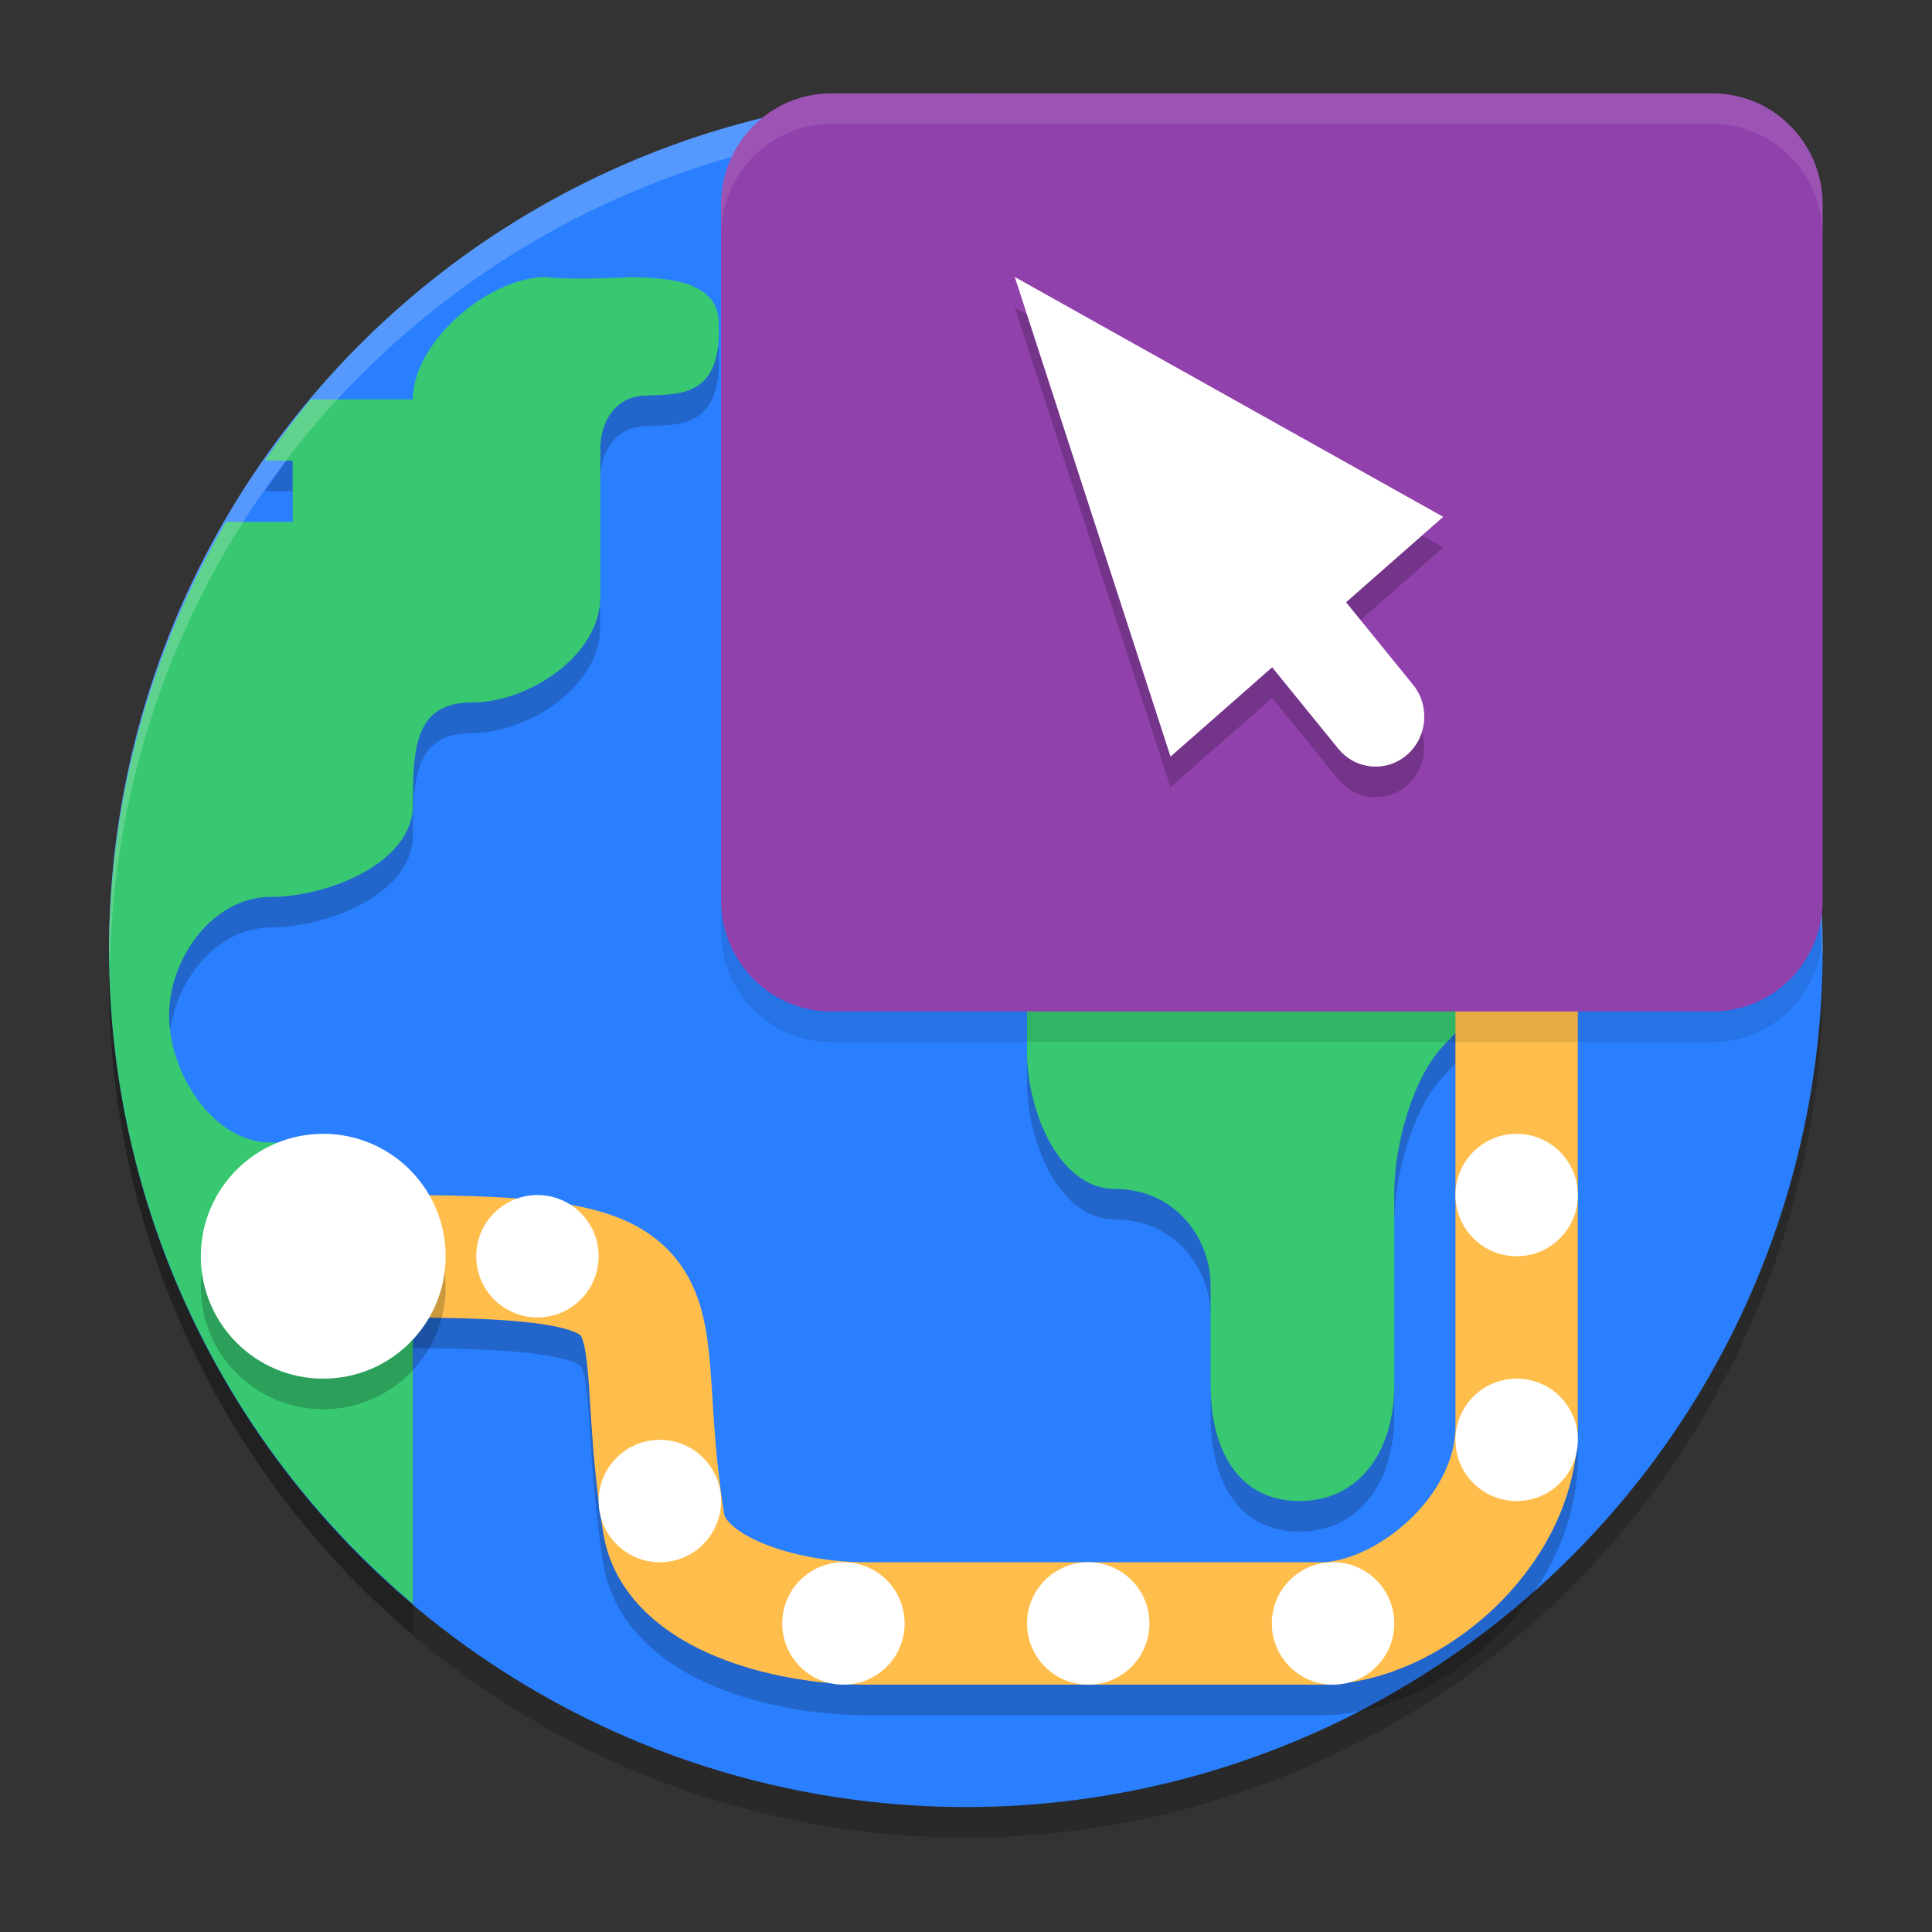 <?xml version="1.0" encoding="UTF-8" standalone="no"?>
<svg
   width="62"
   height="62"
   version="1.1"
   id="svg21"
   sodipodi:docname="org.gnome.Connections.svg"
   inkscape:version="1.4 (unknown)"
   xmlns:inkscape="http://www.inkscape.org/namespaces/inkscape"
   xmlns:sodipodi="http://sodipodi.sourceforge.net/DTD/sodipodi-0.dtd"
   xmlns="http://www.w3.org/2000/svg"
   xmlns:svg="http://www.w3.org/2000/svg">
  <rect width="100%" height="100%" fill="#333333" stroke="none"/>
  <defs
     id="defs21" />
  <sodipodi:namedview
     id="namedview21"
     pagecolor="#ffffff"
     bordercolor="#000000"
     borderopacity="0.25"
     inkscape:showpageshadow="2"
     inkscape:pageopacity="0.0"
     inkscape:pagecheckerboard="0"
     inkscape:deskcolor="#d1d1d1"
     inkscape:zoom="12.109375"
     inkscape:cx="32"
     inkscape:cy="32"
     inkscape:window-width="1920"
     inkscape:window-height="998"
     inkscape:window-x="0"
     inkscape:window-y="0"
     inkscape:window-maximized="1"
     inkscape:current-layer="svg21" />
  <g
     id="g21"
     transform="matrix(0.982,0,0,0.982,-0.429,-0.93)">
    <circle
       style="opacity:0.2"
       cx="32"
       cy="33"
       r="28"
       id="circle1" />
    <circle
       style="fill:#2a7fff"
       cx="32"
       cy="32"
       r="28"
       id="circle2" />
    <path
       style="opacity:0.2"
       d="m 18.281,11.001 c -1.857,0 -4.352,2.102 -4.352,4 h -3.34 c -0.53,0.644 -1.03,1.311 -1.5,2 H 10 v 2 H 7.824 C 5.341,23.25 4.022,28.079 4,33.001 4.009,41.234 7.64,49.046 13.93,54.36 V 42.723 c 5.9e-5,-1.898 -2.799,-3.438 -4.656,-3.438 -1.857,0 -3.312,-2.252 -3.312,-4.152 0,-1.898 1.455,-3.875 3.312,-3.875 1.857,0 4.656,-1.1 4.656,-3 0,-1.898 0.076,-3.355 1.934,-3.355 1.857,0 4.188,-1.541 4.188,-3.441 v -4.816 c 0,-0.977 0.548,-1.77 1.504,-1.77 0.959,-0.059 2.444,0.125 2.371,-2.25 0.072,-1.625 -1.925,-1.584 -2.941,-1.625 0.493,0 -2.084,0.114 -2.703,0 z m 25.367,7.18 c -1.794,0 -3.25,1.49 -3.25,3.324 v 1.414 c 0,1.834 -0.854,3.324 -2.648,3.324 -2.158,0.164 -3.911,2.085 -3.75,4.293 v 5.797 c 0,1.883 1.029,4.469 2.871,4.469 1.967,0 3.129,1.607 3.129,3.156 v 3.27 c 0,2.066 0.878,3.773 2.898,3.773 C 44.917,50.999 46.002,49.291 46,47.227 V 40.922 c 0,-1.513 0.588,-3.764 1.637,-4.832 1.047,-1.068 2.469,-3.068 3.949,-3.066 l 1.945,0.016 c 0.861,0.002 1.691,-0.347 2.301,-0.969 0.608,-0.622 0.949,-1.467 0.949,-2.348 v -8.219 c 0,-1.834 -1.454,-3.324 -3.25,-3.324 z"
       id="path2" />
    <path
       style="opacity:0.2;fill:none;stroke:#000000;stroke-width:4"
       d="M 50,34.4 V 48.559 C 50,52.046 46.399,55 43.597,55 H 28.711 C 26.128,55 22.492,54.025 22.125,51.727 20.921,44.2 23.6,43 13.24,43 v 0"
       id="path3" />
    <path
       fill="#26a269"
       d="m 40.399,20.503 v 1.417 c 0,1.834 -0.856,3.322 -2.65,3.322 -2.158,0.164 -3.91,2.086 -3.75,4.293 v 5.799 c 0,1.883 1.028,4.467 2.87,4.467 1.967,0 3.13,1.606 3.13,3.156 v 3.269 C 40,48.29 40.879,50 42.9,50 c 2.019,-0.002 3.102,-1.712 3.1,-3.775 v -6.302 c 0,-1.513 0.589,-3.765 1.637,-4.833 1.047,-1.068 2.468,-3.066 3.948,-3.065 l 1.945,0.013 c 0.861,0.002 1.689,-0.346 2.299,-0.968 0.608,-0.622 0.951,-1.466 0.951,-2.346 v -8.22 c 0,-1.834 -1.453,-3.322 -3.249,-3.322 h -9.883 c -1.794,0 -3.249,1.488 -3.249,3.322 z"
       id="path4"
       style="fill:#37c871" />
    <path
       style="fill:#37c871"
       d="m 18.281,10 c -1.857,0 -4.352,2.102 -4.352,4 h -3.34 c -0.53,0.644 -1.03,1.311 -1.5,2 H 10 v 2 H 7.824 C 5.341,22.249 4.022,27.078 4,32 4.009,40.233 7.64,48.046 13.93,53.359 V 41.721 c 5.9e-5,-1.898 -2.798,-3.438 -4.655,-3.438 -1.857,0 -3.312,-2.25 -3.312,-4.15 0,-1.898 1.455,-3.875 3.312,-3.875 1.857,0 4.655,-1.1 4.655,-3 0,-1.898 0.076,-3.355 1.934,-3.355 1.857,0 4.189,-1.541 4.189,-3.441 V 15.645 C 20.052,14.668 20.601,13.875 21.556,13.875 22.515,13.816 24,14 23.927,11.625 24,10 22,10.041 20.984,10 c 0.493,0 -2.084,0.114 -2.703,0 z"
       id="path5" />
    <path
       style="opacity:0.2;fill:#ffffff"
       d="M 32,4 A 28,28 0 0 0 4,32 28,28 0 0 0 4.033,32.482 28,28 0 0 1 32,5 28,28 0 0 1 59.982,32.242 28,28 0 0 0 60,32 28,28 0 0 0 32,4 Z"
       id="path6" />
    <path
       style="fill:none;stroke:#ffbe4c;stroke-width:4;stroke-opacity:1"
       d="M 50,33.4 V 47.559 C 50,51.046 46.399,54 43.597,54 H 28.711 C 26.128,54 22.492,53.025 22.125,50.727 20.921,43.2 23.6,42 13.24,42 v 0"
       id="path7" />
    <path
       style="fill:#ffffff"
       d="m 52,40 c 0,1.105 -0.895,2 -2,2 C 48.895,42 48,41.105 48,40 48,38.895 48.895,38 50,38 51.105,38 52,38.895 52,40 Z m 0,0"
       id="path8" />
    <path
       style="opacity:0.2"
       d="M 15,43.001 C 15,45.21 13.209,47 11,47 8.791,47 7,45.21 7,43.001 7,40.792 8.791,39 11,39 c 2.209,0 4,1.792 4,4.001 z m 0,0"
       id="path9" />
    <path
       style="fill:#ffffff"
       d="M 15,42.001 C 15,44.21 13.209,46 11,46 8.791,46 7,44.21 7,42.001 7,39.792 8.791,38 11,38 c 2.209,0 4,1.792 4,4.001 z m 0,0"
       id="path10" />
    <path
       style="fill:#ffffff"
       d="m 52,48 c 0,1.105 -0.895,2 -2,2 C 48.895,50 48,49.105 48,48 48,46.895 48.895,46 50,46 51.105,46 52,46.895 52,48 Z m 0,0"
       id="path11" />
    <path
       style="fill:#ffffff"
       d="m 46,54 c 0,1.105 -0.895,2 -2,2 C 42.895,56 42,55.105 42,54 42,52.895 42.895,52 44,52 45.105,52 46,52.895 46,54 Z m 0,0"
       id="path12" />
    <path
       style="fill:#ffffff"
       d="m 38,54 c 0,1.105 -0.895,2 -2,2 C 34.895,56 34,55.105 34,54 34,52.895 34.895,52 36,52 37.105,52 38,52.895 38,54 Z m 0,0"
       id="path13" />
    <path
       style="fill:#ffffff"
       d="m 30,54 c 0,1.105 -0.895,2 -2,2 C 26.895,56 26,55.105 26,54 26,52.895 26.895,52 28,52 29.105,52 30,52.895 30,54 Z m 0,0"
       id="path14" />
    <path
       style="fill:#ffffff"
       d="m 24,50 c 0,1.105 -0.895,2 -2,2 C 20.895,52 20,51.105 20,50 20,48.895 20.895,48 22,48 23.105,48 24,48.895 24,50 Z m 0,0"
       id="path15" />
    <path
       style="fill:#ffffff"
       d="m 20,42 c 0,1.105 -0.895,2 -2,2 C 16.895,44 16,43.105 16,42 16,40.895 16.895,40 18,40 19.105,40 20,40.895 20,42 Z m 0,0"
       id="path16" />
    <path
       style="opacity:0.1"
       d="M 27.594,5 H 56.406 C 58.391,5 60,6.628 60,8.636 V 31.364 C 60,33.372 58.391,35 56.406,35 H 27.594 C 25.609,35 24,33.372 24,31.364 V 8.636 C 24,6.628 25.609,5 27.594,5 Z m 0,0"
       id="path17" />
    <path
       style="fill:#9141ac"
       d="M 27.594,4 H 56.406 C 58.391,4 60,5.628 60,7.636 V 30.364 C 60,32.372 58.391,34 56.406,34 H 27.594 C 25.609,34 24,32.372 24,30.364 V 7.636 C 24,5.628 25.609,4 27.594,4 Z m 0,0"
       id="path18" />
    <path
       style="opacity:0.2"
       d="m 33.6,11 5.089,15.673 3.321,-2.919 2.158,2.657 c 0.562,0.693 1.567,0.788 2.242,0.21 0.673,-0.579 0.766,-1.607 0.203,-2.299 L 44.426,21.629 47.6,18.837 Z"
       id="path19" />
    <path
       style="fill:#ffffff"
       d="m 33.6,10 5.089,15.673 3.321,-2.919 2.158,2.657 c 0.562,0.693 1.567,0.788 2.242,0.21 0.673,-0.579 0.766,-1.607 0.203,-2.299 L 44.426,20.629 47.6,17.837 Z"
       id="path20" />
    <path
       style="opacity:0.1;fill:#ffffff"
       d="M 27.594,4 C 25.609,4 24,5.629 24,7.637 v 1 C 24,6.629 25.609,5 27.594,5 h 28.812 C 58.391,5 60,6.629 60,8.637 v -1 C 60,5.629 58.391,4 56.406,4 Z"
       id="path21" />
  </g>
</svg>
